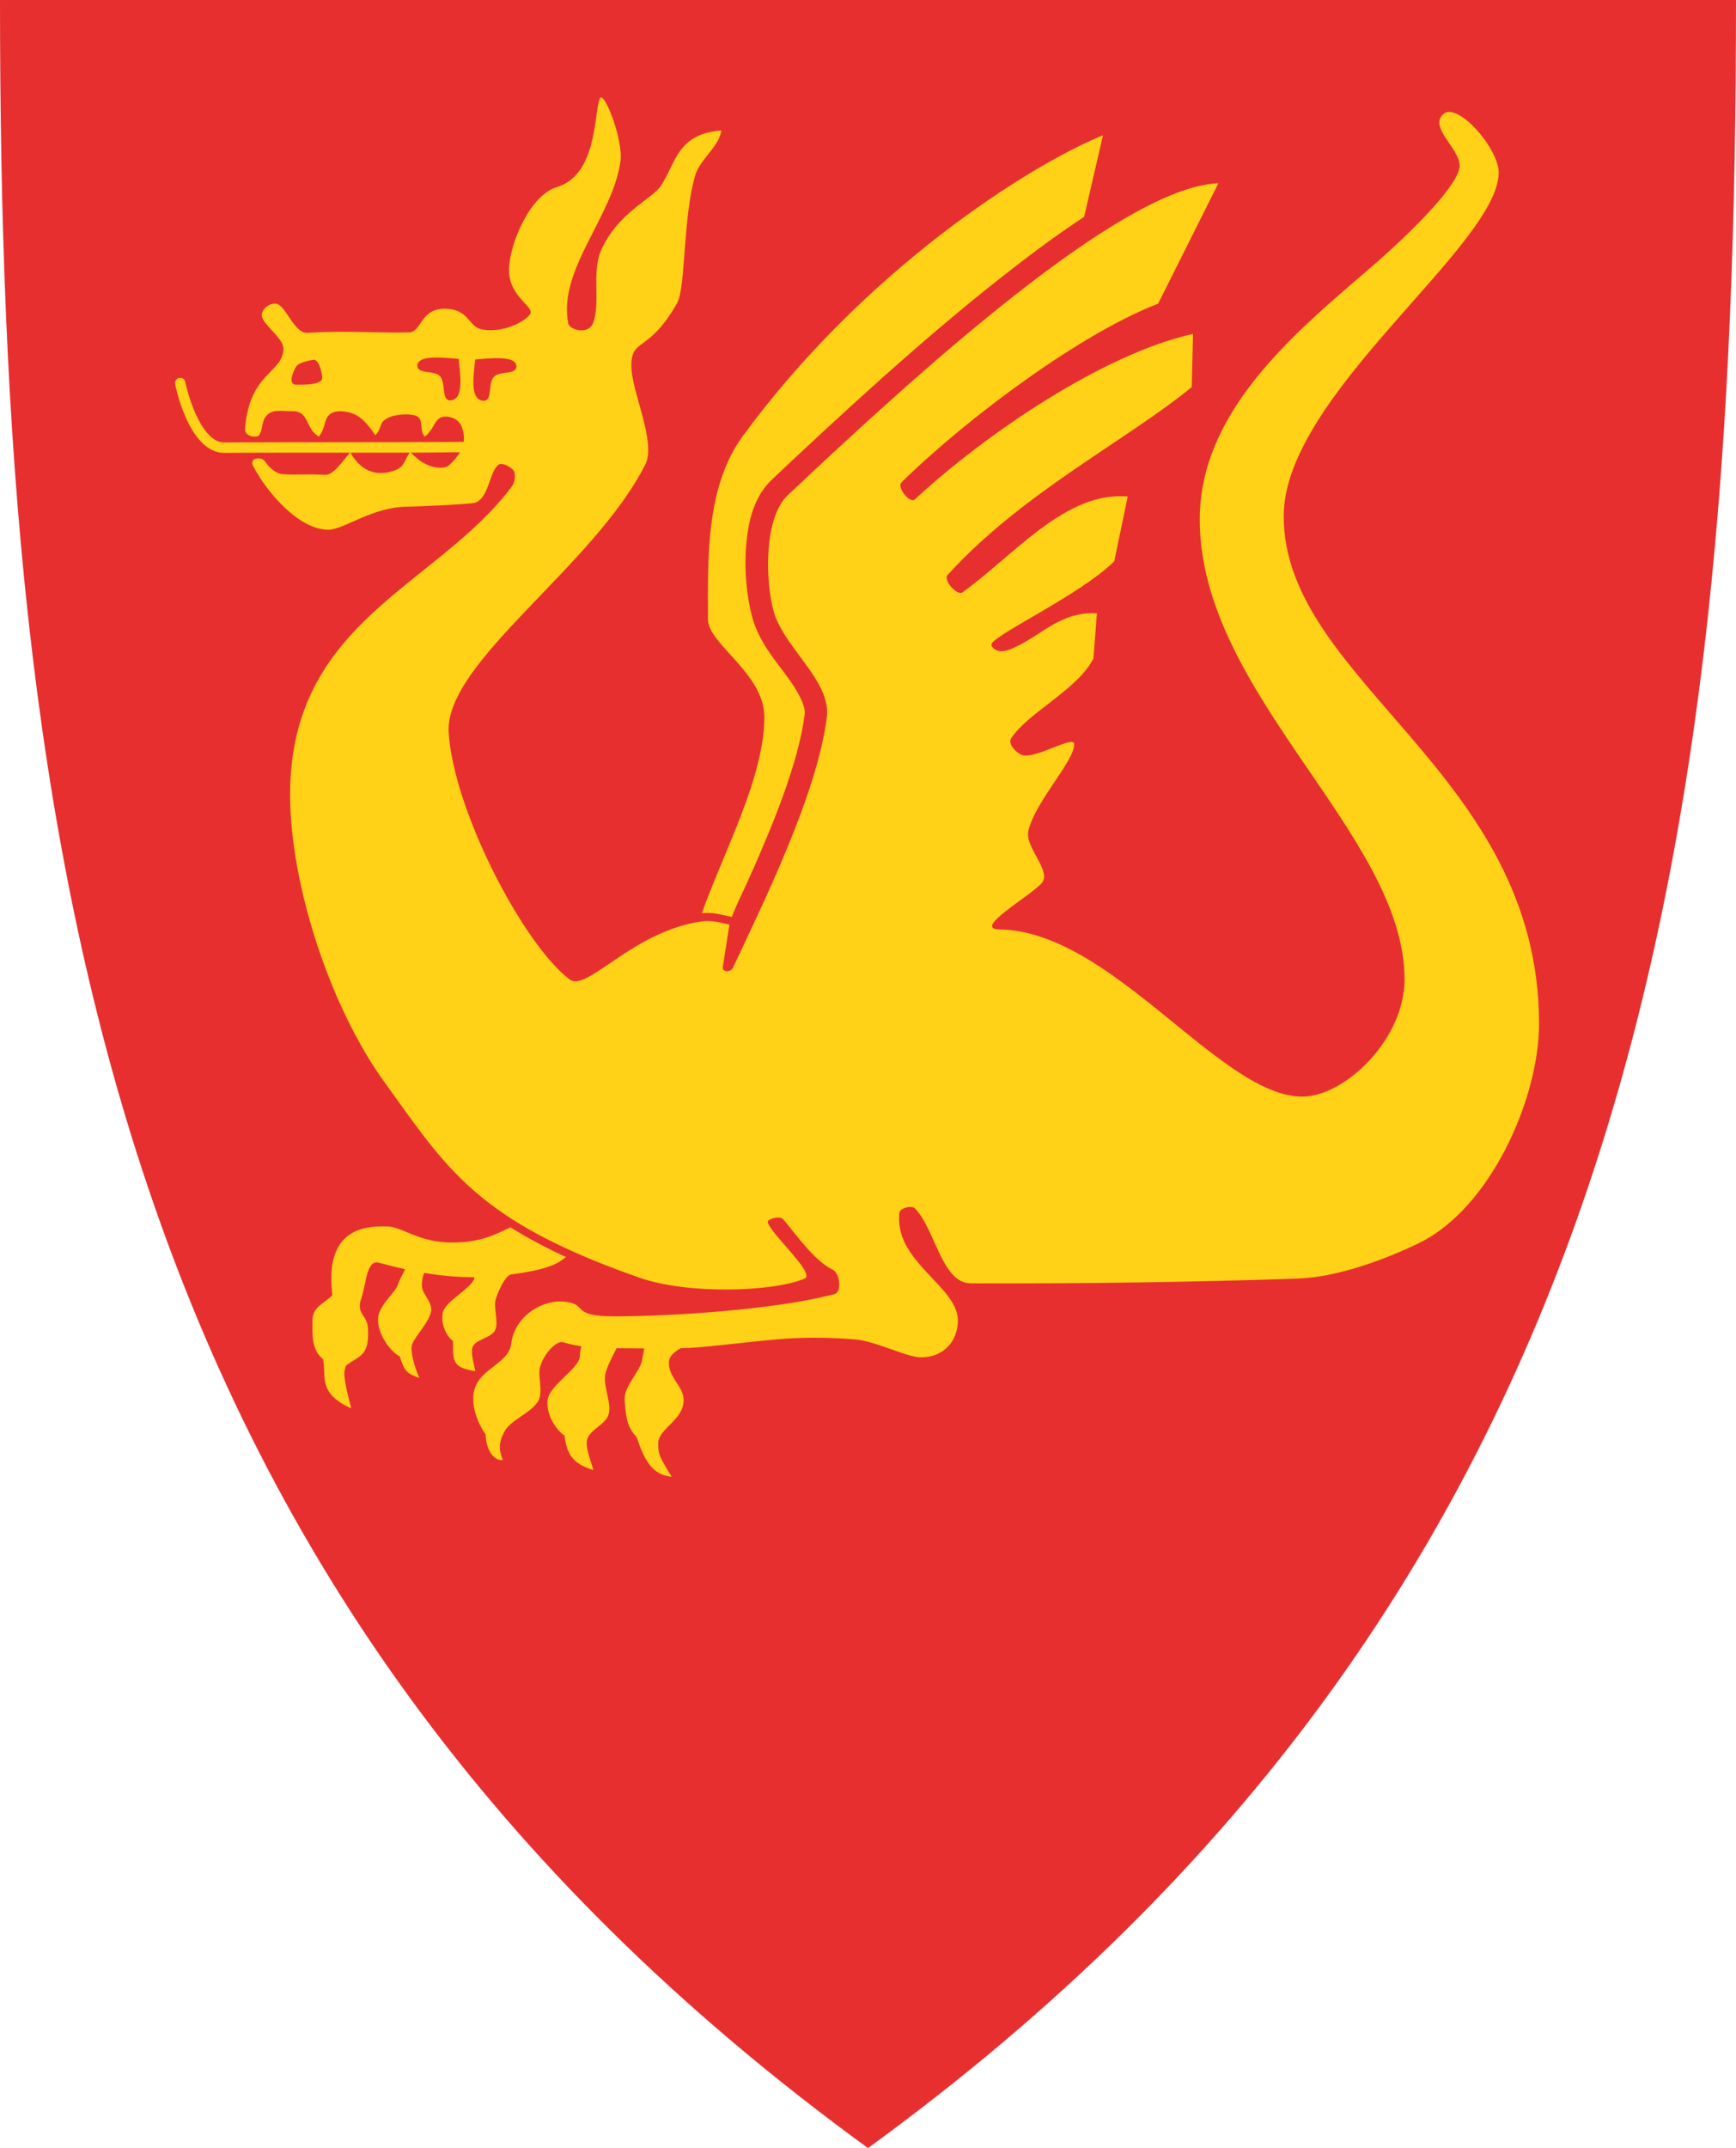 <?xml version="1.0" encoding="UTF-8" standalone="no"?>
<!-- Created with Inkscape (http://www.inkscape.org/) -->
<svg
   xmlns:svg="http://www.w3.org/2000/svg"
   xmlns="http://www.w3.org/2000/svg"
   version="1.0"
   width="250.063"
   height="309.188"
   id="svg4987">
  <defs
     id="defs4989" />
  <path
     d="M 125.031,309.188 C 234.822,229.353 250.063,123.51 250.063,-1.4210855e-14 L -1.4210855e-14,-1.4210855e-14 C -1.4210855e-14,123.51 15.241,229.353 125.031,309.188 z"
     id="path3565"
     style="opacity:1;fill:#e72f30;fill-opacity:1;fill-rule:nonzero;stroke:none;stroke-width:1;display:inline" />
  <path
     d="M 86.506,14.031 C 86.455,14.056 86.415,14.129 86.381,14.219 C 85.541,16.429 86.028,25.189 80.193,26.937 C 76.293,28.106 73.318,35.269 73.318,38.875 C 73.318,42.837 77.185,44.184 76.318,45.281 C 75.217,46.675 71.709,48.046 69.162,47.344 C 67.483,46.881 67.453,44.437 64.068,44.437 C 60.488,44.437 60.781,47.807 58.881,47.844 C 54.308,47.931 49.537,47.56 44.287,47.906 C 42.347,48.034 41.176,43.871 39.756,43.719 C 38.757,43.612 37.557,44.551 37.725,45.562 C 37.912,46.686 40.818,48.752 40.818,50.125 C 40.818,53.784 35.991,53.415 35.287,61.687 C 35.183,62.916 37.079,63.046 37.318,62.656 C 37.931,61.658 37.607,60.745 38.381,59.844 C 39.27,58.81 40.792,59.221 42.068,59.187 C 44.589,59.122 43.938,61.731 45.943,62.844 C 46.923,61.518 46.655,60.506 47.381,59.75 C 48.334,58.756 50.733,59.255 51.756,60.031 C 52.702,60.749 53.266,61.494 54.068,62.656 C 55.149,61.458 54.498,60.84 55.881,60.156 C 57.179,59.514 58.877,59.614 59.6,59.75 C 61.314,60.073 60.222,61.983 61.225,62.844 C 62.486,61.7 62.498,60.821 63.225,60.25 C 63.986,59.651 65.916,60.015 66.443,61.281 C 66.776,62.078 66.897,62.828 66.787,63.594 C 63.846,63.637 52.165,63.653 44.475,63.656 C 38.76,63.659 33.707,63.66 32.35,63.687 C 31.488,63.705 30.76,63.302 30.037,62.531 C 29.315,61.761 28.663,60.652 28.162,59.531 C 27.16,57.29 26.693,55 26.693,55 C 26.656,54.799 26.552,54.612 26.381,54.5 C 26.21,54.388 25.987,54.36 25.787,54.406 C 25.592,54.451 25.424,54.58 25.318,54.75 C 25.213,54.92 25.178,55.118 25.225,55.312 C 25.225,55.312 25.703,57.73 26.787,60.156 C 27.33,61.369 28.041,62.6 28.943,63.562 C 29.846,64.525 30.995,65.216 32.381,65.187 C 33.664,65.161 38.76,65.159 44.475,65.156 C 46.197,65.155 48.383,65.157 50.412,65.156 C 49.293,66.449 48.029,68.406 46.818,68.344 C 43.807,68.188 42.921,68.401 40.725,68.25 C 39.682,68.178 38.759,67.256 38.162,66.406 C 37.787,65.871 37.037,65.91 36.6,66.125 C 36.333,66.256 36.273,66.736 36.412,67 C 38.613,71.176 43.201,76.25 47.287,76.25 C 49.526,76.25 53.688,72.937 58.631,72.937 C 58.977,72.938 67.853,72.611 68.506,72.344 C 70.463,71.544 70.452,68.01 71.787,66.906 C 72.291,66.49 73.673,67.247 74.006,67.781 C 74.318,68.283 74.172,69.435 73.725,70.031 C 62.919,84.432 41.787,89.344 41.787,114.375 C 41.787,127.31 47.551,144.972 55.412,155.812 C 64.371,168.167 68.58,175.712 92.193,183.938 C 99.039,186.322 111.378,185.98 115.912,184.031 C 117.507,183.346 111.248,177.845 110.6,175.969 C 110.418,175.443 112.361,174.957 112.818,175.5 C 114.949,178.031 117.258,181.418 119.975,182.781 C 120.24,182.914 120.443,183.171 120.6,183.5 C 120.678,183.664 120.74,183.844 120.787,184.031 C 120.835,184.218 120.867,184.433 120.881,184.625 C 120.895,184.817 120.902,185.007 120.881,185.188 C 120.817,185.728 120.59,186.165 120.162,186.281 C 119.615,186.43 119.022,186.55 118.412,186.688 C 118.335,186.705 118.271,186.733 118.193,186.75 C 109.989,188.567 96.72,189.469 88.537,189.469 C 81.806,189.469 84.947,187.594 81.068,187.344 C 77.777,187.132 74.08,189.664 73.631,193.438 C 73.341,195.876 70.085,196.796 68.787,198.969 C 67.18,201.66 69.084,205.309 69.943,206.438 C 70.064,209.496 71.741,210.386 72.443,210.125 C 71.603,208.26 72.14,207.058 72.662,206.062 C 73.569,204.332 76.463,203.441 77.506,201.688 C 78.168,200.576 77.693,198.895 77.693,197.531 C 77.693,195.62 79.998,192.882 81.068,193.188 C 81.676,193.361 82.491,193.595 83.725,193.781 C 83.625,194.252 83.537,194.693 83.537,195.094 C 83.537,197.076 78.934,199.347 78.85,201.75 C 78.764,204.186 80.544,206.176 81.318,206.625 C 81.644,209.46 82.649,210.744 85.475,211.594 C 85.054,210.093 84.244,208.195 84.6,207.125 C 85.073,205.7 87.207,205.076 87.662,203.594 C 88.129,202.073 86.929,199.63 87.162,197.969 C 87.3,196.983 88.185,195.286 88.818,194.062 C 90.098,194.075 91.405,194.079 92.787,194.094 C 92.697,194.756 92.527,195.399 92.475,195.812 C 92.299,197.214 89.857,199.563 89.975,201.469 C 90.171,204.66 90.528,205.536 91.725,206.906 C 92.781,210.099 93.92,212.306 96.756,212.562 C 94.897,209.532 94.818,209.315 94.818,207.75 C 94.818,205.608 98.475,204.437 98.475,201.531 C 98.475,199.537 96.35,198.38 96.35,196.156 C 96.35,195.155 97.192,194.571 98.037,194.062 C 98.945,194.037 99.801,194.003 100.537,193.938 C 110.216,193.076 113.902,192.09 123.068,192.781 C 126.159,193.014 130.578,195.375 132.662,195.375 C 135.964,195.375 137.975,193.012 137.975,190.062 C 137.975,188.909 137.465,187.822 136.693,186.75 C 136.677,186.727 136.648,186.711 136.631,186.688 C 136.597,186.641 136.572,186.578 136.537,186.531 C 136.322,186.246 136.095,185.973 135.85,185.688 C 135.791,185.619 135.722,185.568 135.662,185.5 C 135.648,185.484 135.645,185.454 135.631,185.438 C 135.45,185.232 135.259,185.02 135.068,184.812 C 134.859,184.585 134.629,184.355 134.412,184.125 C 134.298,184.004 134.183,183.872 134.068,183.75 C 133.764,183.427 133.465,183.113 133.162,182.781 C 133.142,182.76 133.119,182.74 133.1,182.719 C 132.684,182.262 132.295,181.794 131.912,181.312 C 131.884,181.277 131.846,181.254 131.818,181.219 C 131.741,181.12 131.675,181.007 131.6,180.906 C 131.459,180.719 131.325,180.536 131.193,180.344 C 131.115,180.23 131.049,180.116 130.975,180 C 130.88,179.853 130.781,179.713 130.693,179.562 C 130.608,179.415 130.522,179.276 130.443,179.125 C 130.325,178.896 130.23,178.642 130.131,178.406 C 130.101,178.335 130.065,178.26 130.037,178.188 C 130.029,178.166 130.014,178.147 130.006,178.125 C 129.959,178.002 129.922,177.876 129.881,177.75 C 129.823,177.573 129.77,177.4 129.725,177.219 C 129.67,176.997 129.634,176.76 129.6,176.531 C 129.593,176.489 129.574,176.449 129.568,176.406 C 129.566,176.385 129.571,176.365 129.568,176.344 C 129.535,176.068 129.507,175.787 129.506,175.5 C 129.505,175.181 129.524,174.865 129.568,174.531 C 129.653,173.892 131.293,173.441 131.787,173.938 C 134.703,176.861 135.648,184.705 139.818,184.719 C 157.095,184.774 171.78,184.553 187.037,184.031 C 192.615,183.841 199.611,181.267 204.443,178.906 C 214.651,173.919 221.693,158.207 221.693,147.344 C 221.693,111.183 184.912,98.143 184.912,74.281 C 184.912,56.847 215.881,35.314 215.881,24.812 C 215.881,21.377 209.894,14.491 207.85,16.469 C 205.847,18.406 210.256,21.373 210.256,23.844 C 210.256,26.296 204.323,32.612 196.912,38.969 C 186.21,48.148 172.818,59.35 172.818,74.781 C 172.818,99.909 202.319,120.124 202.318,140.969 C 202.318,149.657 193.662,157.844 187.6,157.844 C 175.761,157.844 160.196,134.01 143.975,133.781 C 139.954,133.725 148.463,128.976 150.068,127.094 C 151.538,125.371 147.577,121.946 148.131,119.594 C 149.144,115.293 154.846,109.46 154.725,107.094 C 154.661,105.856 149.668,108.944 147.537,108.75 C 146.627,108.667 145.113,107.13 145.631,106.312 C 147.957,102.641 155.21,99.293 157.506,94.781 L 158.006,88.281 C 152.529,87.964 149.784,91.803 145.412,93.5 C 143.513,94.237 142.711,93.041 142.818,92.719 C 143.294,91.287 155.745,85.555 160.506,80.781 L 162.443,71.469 C 153.574,70.688 146.328,79.672 138.662,85.25 C 137.868,85.828 135.813,83.511 136.506,82.75 C 147.318,70.873 162.119,63.527 171.662,55.719 L 171.85,48.062 C 159.216,50.832 142.193,62.236 131.787,71.875 C 131.057,72.552 129.152,70.121 129.85,69.437 C 139.75,59.742 156.091,47.804 166.818,43.719 L 175.506,26.375 C 161.448,26.875 131.492,54.306 113.475,71.281 C 110.11,74.451 110.209,83.069 111.35,87.687 C 112.697,93.142 119.756,97.898 119.1,103.219 C 117.733,114.299 109.763,130.36 105.568,139.312 C 105.27,139.949 104.131,139.943 104.1,139.312 L 105.068,133.094 C 103.919,132.819 102.529,132.425 101.1,132.625 C 91.055,134.034 84.56,142.89 82.037,140.969 C 75.332,135.862 65.318,116.597 64.631,105.438 C 64.008,95.324 85.606,81.513 92.975,66.812 C 94.546,63.678 90.97,56.32 90.943,52.75 C 90.911,48.509 93.386,50.954 97.537,43.625 C 98.781,41.43 98.369,31.297 100.131,25.281 C 100.836,22.875 103.551,21.193 103.912,18.781 C 97.54,19.226 97.336,23.553 95.193,26.75 C 93.891,28.693 89.207,30.463 86.693,35.781 C 85.118,39.115 86.567,43.55 85.412,46.531 C 84.758,48.219 82.042,47.522 81.85,46.531 C 80.35,38.786 88.337,31.113 89.381,23.156 C 89.763,20.245 87.27,13.653 86.506,14.031 z M 158.881,19.469 C 148.134,23.866 124.572,38.812 107.006,62.75 C 101.592,70.128 101.975,80.56 101.975,89.125 C 101.975,92.727 110.1,96.917 110.1,103.219 C 110.1,111.898 104.161,122.789 101.1,131.438 C 102.576,131.261 103.996,131.666 105.412,132 C 105.962,130.479 106.877,128.694 107.6,127.094 C 111.328,118.843 115.069,109.646 115.912,102.812 C 116.054,101.666 115.152,99.803 113.381,97.375 C 111.61,94.947 109.193,92.26 108.256,88.469 C 107.578,85.725 107.188,82.178 107.475,78.656 C 107.761,75.135 108.502,71.563 111.256,68.969 C 120.282,60.464 132.325,49.291 143.975,40.125 C 148.143,36.845 152.22,33.797 156.162,31.219 L 158.881,19.469 z M 62.537,51.469 C 63.802,51.431 65.245,51.597 66.068,51.656 C 66.188,53.339 67.029,57.609 64.818,57.625 C 63.56,57.634 64.235,55.158 63.412,54.187 C 62.59,53.217 60.011,53.929 60.131,52.562 C 60.202,51.755 61.273,51.506 62.537,51.469 z M 71.006,51.562 C 72.64,51.5 74.292,51.647 74.381,52.656 C 74.501,54.023 71.922,53.311 71.1,54.281 C 70.277,55.252 70.952,57.697 69.693,57.687 C 67.483,57.671 68.323,53.432 68.443,51.75 C 69.061,51.706 70.025,51.6 71.006,51.562 z M 45.162,51.781 C 45.804,51.689 46.32,53.209 46.412,54.312 C 46.504,55.416 43.946,55.375 42.662,55.375 C 41.378,55.375 42.295,53.302 42.662,52.75 C 43.029,52.198 44.52,51.873 45.162,51.781 z M 66.256,65.094 C 65.913,65.679 65.42,66.289 64.725,66.937 C 64.002,67.612 62.315,67.26 61.631,66.937 C 60.634,66.467 60.639,66.473 59.162,65.156 C 62.6,65.15 64.785,65.112 66.256,65.094 z M 50.475,65.156 C 53.469,65.155 56.219,65.162 59.037,65.156 C 58.374,65.931 58.36,66.973 57.256,67.531 C 56.244,68.043 54.8,68.249 53.693,67.937 C 52.343,67.557 51.362,66.666 50.475,65.156 z M 54.6,176.531 C 51.664,176.632 46.78,177.607 47.881,186.438 C 46.397,187.808 45.006,188.161 45.006,190.125 C 45.006,192.175 44.836,194.225 46.537,195.656 C 47.043,198.075 45.691,200.527 50.6,202.719 C 49.364,198.018 49.498,197.493 49.85,196.562 C 51.668,195.106 53.252,195.328 53.006,191.188 C 52.887,189.186 51.253,189.174 52.037,186.906 C 52.777,184.768 52.772,181.268 54.568,181.75 C 55.78,182.075 57.032,182.399 58.35,182.688 C 58.029,183.37 57.581,184.101 57.287,184.969 C 56.886,186.152 54.331,188.043 54.443,190.094 C 54.576,192.515 56.537,194.767 57.568,195.219 C 58.269,197.348 58.524,197.676 60.412,198.344 C 59.712,196.831 59.014,194.338 59.381,193.469 C 59.971,192.069 61.841,190.296 62.1,188.719 C 62.264,187.719 61.377,186.741 60.943,185.812 C 60.628,185.138 60.769,184.115 61.1,183.219 C 63.382,183.603 65.809,183.846 68.35,183.844 C 68.167,185.4 64.052,187.186 63.756,189.062 C 63.456,190.965 64.617,192.594 65.256,193.031 C 65.195,196.187 65.341,196.832 68.475,197.375 C 68.244,196.15 67.719,194.582 68.131,193.781 C 68.679,192.715 70.782,192.582 71.318,191.469 C 71.869,190.326 71.054,188.278 71.412,187 C 71.692,186.003 72.775,183.581 73.631,183.438 C 73.631,183.438 74.086,183.385 74.787,183.281 C 76.342,183.052 79.07,182.547 80.506,181.656 C 80.861,181.436 81.206,181.187 81.537,180.938 C 78.477,179.534 75.837,178.107 73.537,176.656 C 71.255,177.732 69.351,178.753 65.506,178.844 C 60.323,178.966 58.014,176.531 55.725,176.531 C 55.408,176.531 55.019,176.517 54.6,176.531 z"
     id="path3575"
     style="fill:#ffd117;fill-opacity:1;fill-rule:nonzero;stroke:none;stroke-width:0.25;stroke-linecap:square;stroke-linejoin:bevel;stroke-miterlimit:4;stroke-dashoffset:0;stroke-opacity:1;display:inline" />
</svg>
